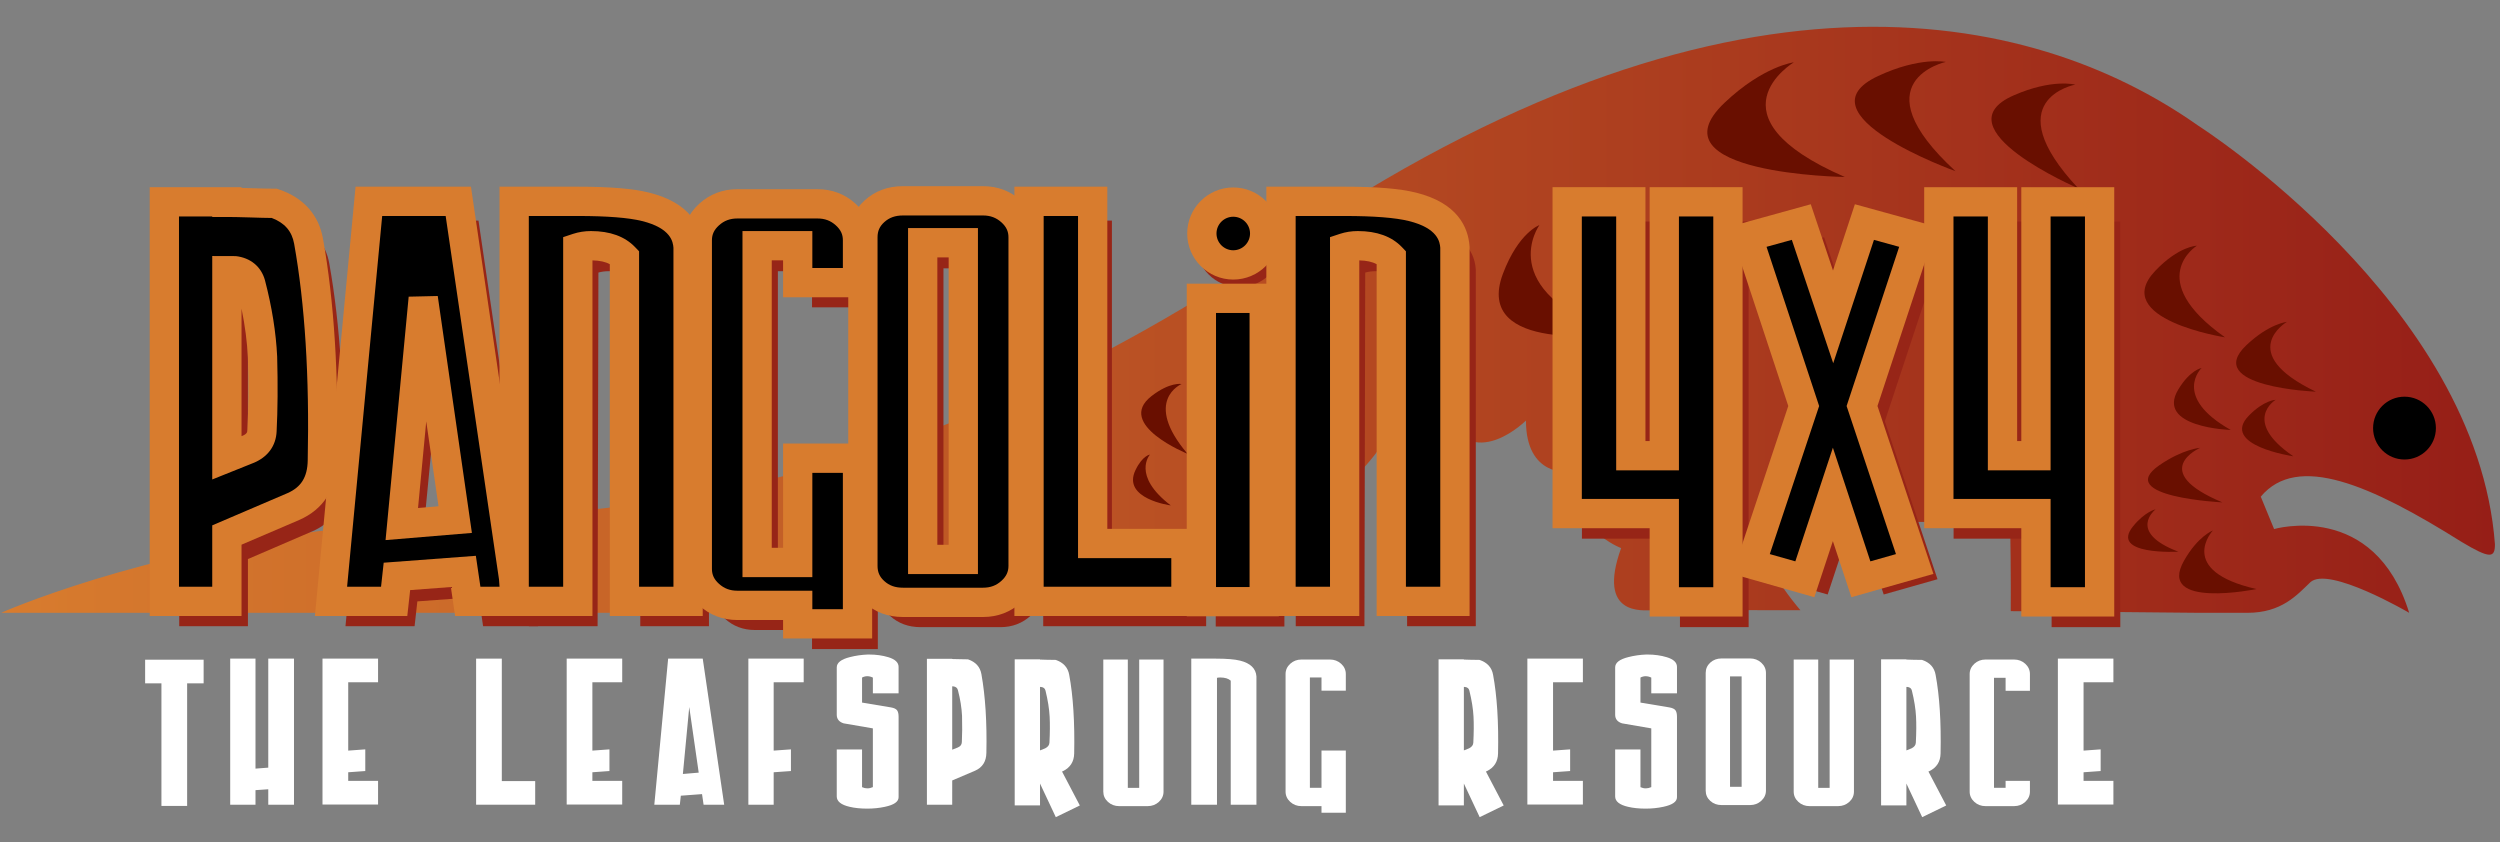 <?xml version="1.0" encoding="utf-8"?>
<!-- Generator: Adobe Illustrator 16.0.0, SVG Export Plug-In . SVG Version: 6.00 Build 0)  -->
<!DOCTYPE svg PUBLIC "-//W3C//DTD SVG 1.1//EN" "http://www.w3.org/Graphics/SVG/1.1/DTD/svg11.dtd">
<svg version="1.1" id="ART" xmlns="http://www.w3.org/2000/svg" xmlns:xlink="http://www.w3.org/1999/xlink" x="0px" y="0px"
	 width="282px" height="95px" viewBox="0 0 282 95" enable-background="new 0 0 282 95" xml:space="preserve">
<rect x="0" y="0" width="282" height="95" fill="#808080" stroke="none"/>
<g>
	<linearGradient id="SVGID_1_" gradientUnits="userSpaceOnUse" x1="0.124" y1="36.127" x2="281.429" y2="36.127">
		<stop  offset="0" style="stop-color:#D87C2E"/>
		<stop  offset="1" style="stop-color:#961E17"/>
	</linearGradient>
	<path fill="url(#SVGID_1_)" d="M160.103,51.517l-3.008-3.218c0,0-2.146,3.863-4.938,6.011c-2.792,2.146-4.295-1.934-4.295-1.934
		s-2.794,5.153-4.725,6.656c-1.934,1.504-4.51-1.719-4.51-1.719s-3.436,2.363-6.011,7.73c0,0-3.651-0.86-4.081-3.648
		c0,0-3.865,3.003-4.724,6.228c0,0-3.756-1.29-5.045-3.867c0,0-4.509,2.04-5.584,5.478c0,0-1.716-1.073-3.221-4.512
		c0,0-2.898,0.645-5.474,4.404c0,0-3.116-0.751-3.865-3.438c0,0-2.791,0.43-5.477,3.438c0,0-1.609-1.29-2.361-2.9
		c0,0-2.686,0.107-4.832,2.9c-3.973,0-87.826,0-87.826,0s15.461-6.871,37.793-9.449s57.118,1.719,106.939-32.212
		c49.816-33.926,84.175-26.625,103.07-13.312c0,0,31.495,20.041,33.501,47.243c0,1.555-0.537,1.662-3.759-0.267
		c-10.317-6.479-18.546-10.037-22.655-5.105l1.503,3.653c0,0,11.31-3.295,15.239,9.449c0,0-9.142-5.357-11.16-3.438
		c-1.504,1.433-3.225,3.438-7.09,3.438s-5.438,0-5.438,0s-18.999-0.188-21.255-0.188c0,0,0.035-4.186-0.07-10.09l-27.631,0.072
		c0,0,0.144,3.29,0.716,5.009c0.607,1.821,3.257,4.901,3.257,4.901c-1.067-0.004-11.766-0.009-16.786,0.008
		c-0.911-0.017-6.227,0.718-3.437-7.014c0,0-5.796-2.148-5.796-8.59c0,0-4.94,0.645-4.94-5.797c0,0-5.581,5.583-8.802,0"/>
	<path fill="#690F00" d="M251.63,48.5c0,0-8.535-0.26-5.911-4.579c1.337-2.208,2.623-2.414,2.623-2.414S244.954,44.721,251.63,48.5z
		"/>
	<path fill="#690F00" d="M250.986,38.052c0,0-13.072-2.042-7.869-7.507c2.656-2.793,4.691-2.83,4.691-2.83
		S241.726,31.507,250.986,38.052z"/>
	<path fill="#690F00" d="M208.096,19.963c0,0-22.097-0.318-13.545-8.394c4.366-4.123,7.794-4.539,7.794-4.539
		S192.243,13.078,208.096,19.963z"/>
	<path fill="#690F00" d="M231.513,51.41c0,0-9.925,2.666-8.666-3.408c0.646-3.102,2.038-3.805,2.038-3.805
		S222.295,49.225,231.513,51.41z"/>
	<path fill="#690F00" d="M185.428,44.346c0,0-8.293,3.433-8.907-2.404c-0.316-2.985,0.753-3.773,0.753-3.773
		S176.371,43.145,185.428,44.346z"/>
	<path fill="#690F00" d="M182.306,37.658c0,0-16.216,2.315-12.771-6.791c1.758-4.651,4.11-5.475,4.11-5.475
		S168.373,32.649,182.306,37.658z"/>
	<path fill="#690F00" d="M250.69,56.669c0,0-12.327-0.595-7.11-4.194c2.666-1.836,4.6-1.961,4.6-1.961S242.209,53.133,250.69,56.669
		z"/>
	<path fill="#690F00" d="M261.234,44.184c0,0-12.847-0.519-7.83-5.26c2.563-2.422,4.557-2.618,4.557-2.618
		S252.057,39.798,261.234,44.184z"/>
	<path fill="#690F00" d="M258.692,51.471c0,0-8.337-1.221-5.001-4.609c1.703-1.733,3.002-1.764,3.002-1.764
		S252.801,47.457,258.692,51.471z"/>
	<path fill="#690F00" d="M254.534,66.446c0,0-11.288,2.313-8.187-3.181c1.584-2.806,3.263-3.423,3.263-3.423
		S245.408,64.374,254.534,66.446z"/>
	<path fill="#690F00" d="M245.723,62.232c0,0-7.784,0.435-5.117-2.86c1.365-1.68,2.552-1.925,2.552-1.925
		S239.858,60.004,245.723,62.232z"/>
	<path fill="#690F00" d="M220.578,19.309c0,0-17.94-6.438-8.72-10.739c4.713-2.198,7.621-1.585,7.621-1.585
		S209.561,9.175,220.578,19.309z"/>
	<path fill="#690F00" d="M164.006,41.941c0,0-7.846-4.163-3.809-8.397c2.061-2.162,3.332-1.844,3.332-1.844
		S159.189,34.211,164.006,41.941z"/>
	<path fill="#690F00" d="M148.28,49.919c0,0-8.905-1.562-5.402-5.485c1.79-2.005,3.174-2.019,3.174-2.019
		S141.938,45.125,148.28,49.919z"/>
	<path fill="#690F00" d="M133.952,51.189c0,0-8.169-3.304-4.076-6.5c2.093-1.634,3.411-1.374,3.411-1.374
		S128.849,45.182,133.952,51.189z"/>
	<path fill="#690F00" d="M132.067,57.014c0,0-5.555-0.735-3.984-3.989c0.803-1.661,1.631-1.745,1.631-1.745
		S127.613,53.616,132.067,57.014z"/>
	<circle id="EYE_2_" cx="271.227" cy="48.289" r="3.543"/>
	<path fill="#690F00" d="M234.427,21.243c0,0-15.777-6.786-7.266-10.493c4.346-1.898,6.927-1.203,6.927-1.203
		S225.064,11.229,234.427,21.243z"/>
	<path fill="#972517" d="M166.468,70.636h-7.746V31.695c-0.779-0.733-1.968-1.105-3.534-1.105c-0.423,0-0.821,0.049-1.19,0.156
		l-0.09,39.89h-7.748V24.882h7.417c3.492,0,6.113,0.21,7.791,0.626c3.208,0.779,4.924,2.422,5.101,4.884V70.636z"/>
	<path fill="#972517" d="M197.247,70.743H189.5V60.76h-11.059V24.99h7.747v28.558h3.312V24.99h7.747V70.743z"/>
	<path fill="#972517" d="M239.17,70.743h-7.747V60.76h-11.057V24.99h7.746v28.558h3.311V24.99h7.747V70.743z"/>
	<path fill="#972517" d="M144.879,70.67h-7.745V35.796h7.745V70.67z"/>
	<path fill="#972517" d="M139.771,32.389c-2.682,0-4.864-2.185-4.864-4.866s2.182-4.861,4.864-4.861
		c2.684,0,4.866,2.179,4.866,4.861S142.455,32.389,139.771,32.389z"/>
	<path fill="#972517" d="M27.965,70.636h-7.749V24.99h7.749v0.063c0.545,0.004,1.307,0.026,2.35,0.062
		c1.17,0.04,2.066,0.058,2.657,0.058l0.105,0.018c2.305,0.784,3.672,2.301,4.066,4.521c1.24,6.913,1.764,15.256,1.558,24.795
		c-0.044,2.645-1.217,4.472-3.484,5.431l-7.251,3.124V70.636z M27.965,33.347v20.251l1.848-0.708
		c0.947-0.361,1.426-0.972,1.464-1.865c0.092-2.355,0.099-5.109,0.016-8.188c-0.121-2.587-0.559-5.345-1.298-8.196
		c-0.21-0.766-0.732-1.19-1.591-1.298L27.965,33.347z"/>
	<path fill="#972517" d="M60.696,70.636h-6.204l-0.486-3.308l-6.928,0.508l-0.313,2.8H38.97l0.033-0.359l4.299-45.394h10.672
		L60.696,70.636z M49.807,38.813l-2.162,22.431l5.293-0.466L49.807,38.813z"/>
	<path fill="#972517" d="M79.971,70.636h-7.748V31.695c-0.779-0.733-1.968-1.105-3.532-1.105c-0.423,0-0.823,0.049-1.19,0.156
		l-0.092,39.89h-7.747V24.882h7.416c3.493,0,6.114,0.21,7.793,0.626c3.205,0.779,4.921,2.422,5.099,4.884L79.971,70.636z"/>
	<path fill="#972517" d="M99.019,73.213h-7.424v-2.148h-6.446c-1.314,0-2.458-0.435-3.398-1.293c-0.949-0.863-1.43-1.911-1.43-3.116
		V29.614c0-1.206,0.483-2.252,1.435-3.121c0.946-0.854,2.09-1.289,3.404-1.289h9.02c1.311,0,2.458,0.43,3.402,1.285
		c0.953,0.864,1.437,1.907,1.437,3.107v5.071h-7.424V30.59h-3.85v35.091h3.85V53.872h7.424V73.213z"/>
	<path fill="#972517" d="M112.857,70.743h-9.018c-1.357,0-2.514-0.426-3.436-1.263c-0.933-0.842-1.406-1.902-1.406-3.151V29.251
		c0-1.29,0.473-2.368,1.406-3.214c0.924-0.837,2.079-1.262,3.436-1.262h9.018c1.314,0,2.458,0.434,3.402,1.293
		c0.954,0.865,1.437,1.938,1.437,3.183v37.078c0,1.203-0.483,2.256-1.437,3.124C115.316,70.309,114.173,70.743,112.857,70.743z
		 M106.422,65.25h3.849V30.267h-3.849V65.25z"/>
	<path fill="#972517" d="M136.053,70.636h-18.378V24.882h7.749v38.545h10.629V70.636z"/>
	<g id="TINY_WINCY_X_BCKG">
		<g>
			<g>
				<path fill="#972517" d="M199.731,28.432l6.033-1.67l3.588,10.698l3.53-10.694l6.032,1.666l-6.301,19.083l5.938,17.821
					l-6.069,1.723l-3.161-9.57l-3.16,9.57l-6.067-1.723l5.938-17.821L199.731,28.432z"/>
			</g>
		</g>
	</g>
	<g>
		<path d="M197.156,26.713l6.032-1.669l3.588,10.698l3.531-10.694l6.032,1.665L210.036,45.8l5.941,17.816l-6.07,1.724l-3.16-9.57
			l-3.161,9.57l-6.067-1.724l5.938-17.82L197.156,26.713z"/>
		<path fill="#D87C2E" d="M204.657,67.364l-9.252-2.629l6.312-18.939l-6.675-20.21l9.213-2.547l2.507,7.476l2.469-7.476l9.219,2.542
			l-6.672,20.216l6.312,18.939l-9.255,2.629l-2.088-6.327L204.657,67.364z M206.749,50.501l4.229,12.819l2.886-0.818L208.297,45.8
			l5.931-17.958l-2.846-0.784l-4.595,13.917l-4.669-13.921l-2.852,0.788l5.932,17.958l-5.566,16.702l2.882,0.818L206.749,50.501z"/>
	</g>
	<path d="M144.496,22.712h7.178c3.449,0,5.993,0.206,7.637,0.617c3.037,0.752,4.641,2.27,4.803,4.557v39.946h-7.178V29.014
		c-0.826-0.865-2.083-1.293-3.775-1.293c-0.538,0-1.031,0.071-1.486,0.223v39.888h-7.178V22.712z"/>
	<path fill="#D87C2E" d="M165.767,69.484h-10.481V29.802c-0.48-0.269-1.137-0.413-1.96-0.431v40.113h-10.481V21.059h8.83
		c3.617,0,6.246,0.22,8.04,0.667c4.722,1.169,5.896,3.931,6.047,6.043l0.006,0.116V69.484z M158.587,66.182h3.875V27.949
		c-0.049-0.649-0.258-2.203-3.547-3.017c-1.512-0.376-3.944-0.569-7.241-0.569h-5.525v41.819h3.876V26.75l1.133-0.376
		c0.619-0.202,1.293-0.31,2.003-0.31c2.15,0,3.822,0.609,4.969,1.804l0.458,0.479V66.182z"/>
	<path d="M187.731,22.765h7.179v45.125h-7.179v-9.959h-10.954V22.765h7.179v28.639h3.775V22.765z"/>
	<path fill="#D87C2E" d="M196.563,69.544H186.08v-9.961h-10.954v-38.47h10.481v28.639h0.473V21.113h10.483V69.544z M189.383,66.239
		h3.876V24.417h-3.876v28.639h-7.077V24.417h-3.877v31.862h10.954V66.239z"/>
	<path d="M229.654,22.765h7.18v45.125h-7.18v-9.959h-10.953V22.765h7.18v28.639h3.773V22.765z"/>
	<path fill="#D87C2E" d="M238.486,69.544h-10.483v-9.961H217.05v-38.47h10.483v28.639h0.47V21.113h10.483V69.544z M231.307,66.239
		h3.877V24.417h-3.877v28.639h-7.078V24.417h-3.876v31.862h10.954V66.239z"/>
	<g>
		<path d="M135.514,67.864V33.651h7.085v34.213H135.514z"/>
		<path fill="#D87C2E" d="M144.252,69.516h-10.387V32h10.387V69.516z M137.166,66.218h3.785V35.303h-3.785V66.218z"/>
	</g>
	<path id="EYE_3_" d="M142.656,26.336c0,1.957-1.586,3.546-3.545,3.546c-1.957,0-3.543-1.589-3.543-3.546
		c0-1.956,1.586-3.54,3.543-3.54C141.07,22.796,142.656,24.381,142.656,26.336z"/>
	<path fill="#D87C2E" d="M139.111,31.534c-2.862,0-5.194-2.332-5.194-5.197c0-2.864,2.332-5.192,5.194-5.192
		c2.865,0,5.197,2.328,5.197,5.192C144.308,29.202,141.976,31.534,139.111,31.534z M139.111,24.448
		c-1.041,0-1.891,0.846-1.891,1.889s0.85,1.894,1.891,1.894c1.043,0,1.893-0.851,1.893-1.894S140.154,24.448,139.111,24.448z"/>
	<path d="M18.538,22.765h0.309h-0.062c0.613,0,1.513,0,2.699,0c1.184,0,2.085,0,2.699,0h1.41v0.058c0.58,0,1.473,0.018,2.677,0.059
		c1.202,0.036,2.095,0.054,2.677,0.054c2.198,0.751,3.485,2.175,3.858,4.275c1.244,6.943,1.762,15.192,1.556,24.758
		c-0.04,2.513-1.134,4.24-3.279,5.174l-7.489,3.207v7.483h-7.055V22.765z M25.592,30.531v21.11l2.339-0.94
		c1.038-0.406,1.58-1.119,1.622-2.135c0.124-2.395,0.144-5.146,0.061-8.259c-0.125-2.618-0.563-5.376-1.318-8.259
		c-0.253-0.899-0.882-1.405-1.887-1.517H25.592z"/>
	<path fill="#D87C2E" d="M27.245,69.484H16.886V21.113h10.358v0.085c0.327,0.008,0.684,0.018,1.074,0.031
		c1.182,0.035,2.057,0.054,2.628,0.054h0.273l0.26,0.09c2.762,0.939,4.474,2.86,4.953,5.55c1.256,7.01,1.789,15.448,1.581,25.081
		c-0.052,3.152-1.529,5.457-4.271,6.653l-6.497,2.783V69.484z M20.189,66.182h3.751v-6.921l8.489-3.635
		c1.542-0.677,2.249-1.813,2.281-3.685C34.912,42.519,34.397,34.3,33.18,27.5c-0.255-1.419-1.059-2.35-2.527-2.914
		c-0.584-0.005-1.396-0.022-2.435-0.059c-1.182-0.036-2.057-0.053-2.626-0.053h-1.651v-0.059h-3.751V66.182z M23.941,54.084V28.88
		l2.652,0.009c1.663,0.188,2.862,1.177,3.292,2.712c0.788,3.012,1.249,5.904,1.379,8.625c0.085,3.178,0.062,5.999-0.061,8.426
		c-0.069,1.655-1.016,2.936-2.666,3.589L23.941,54.084z M27.245,34.811v14.387l0.071-0.027c0.568-0.224,0.578-0.444,0.586-0.671
		c0.123-2.355,0.143-5.095,0.063-8.147C27.88,38.597,27.639,36.735,27.245,34.811z"/>
	<path d="M41.609,22.712h10.087l6.623,45.12h-5.555l-0.497-3.375l-7.495,0.56l-0.309,2.815h-7.125L41.609,22.712z M51.348,58.612
		L47.742,33.62l-2.42,25.493L51.348,58.612z"/>
	<path fill="#D87C2E" d="M60.231,69.484h-8.895l-0.479-3.267l-4.592,0.345l-0.322,2.922H35.523l4.584-48.425h13.017L60.231,69.484z
		 M54.19,66.182h2.218l-6.137-41.819h-7.16l-3.958,41.819h3.83l0.298-2.709l10.396-0.778L54.19,66.182z M43.491,60.922l2.608-27.458
		l3.278-0.076l3.854,26.724L43.491,60.922z M48.08,47.532l-0.927,9.772l2.31-0.196L48.08,47.532z"/>
	<path d="M57.997,22.712h7.18c3.447,0,5.995,0.206,7.637,0.617c3.038,0.752,4.637,2.27,4.803,4.557v39.946h-7.18V29.014
		c-0.826-0.865-2.083-1.293-3.776-1.293c-0.535,0-1.032,0.071-1.484,0.223v39.888h-7.18V22.712z"/>
	<path fill="#D87C2E" d="M79.268,69.484H68.785V29.802c-0.479-0.269-1.133-0.413-1.956-0.431v40.113H56.345V21.059h8.832
		c3.617,0,6.245,0.22,8.038,0.667c4.725,1.169,5.897,3.931,6.049,6.043l0.004,0.116V69.484z M72.089,66.182h3.876V27.949
		c-0.049-0.649-0.26-2.203-3.547-3.017c-1.51-0.376-3.946-0.569-7.241-0.569h-5.528v41.819h3.876V26.75l1.132-0.376
		c0.62-0.202,1.296-0.31,2.003-0.31c2.153,0,3.823,0.609,4.969,1.804l0.459,0.479V66.182z"/>
	<path d="M83.174,22.993h9.035c1.238,0,2.299,0.402,3.188,1.208c0.886,0.806,1.329,1.773,1.329,2.896v4.785H89.98v-4.162h-4.579
		v35.726h4.579V51.688h6.746v18.679H89.98v-2.08h-6.806c-1.237,0-2.301-0.403-3.187-1.214c-0.889-0.807-1.332-1.769-1.332-2.897
		V27.098c0-1.124,0.443-2.091,1.332-2.896C80.874,23.396,81.937,22.993,83.174,22.993z"/>
	<path fill="#D87C2E" d="M98.378,72.02H88.331v-2.083h-5.157c-1.656,0-3.102-0.556-4.3-1.643c-1.222-1.11-1.871-2.534-1.871-4.119
		V27.098c0-1.581,0.649-3.008,1.873-4.119c1.196-1.087,2.642-1.638,4.298-1.638h9.035c1.654,0,3.101,0.551,4.297,1.638
		c1.225,1.115,1.872,2.538,1.872,4.119v6.432H88.331v-4.163h-1.278v32.427h1.278v-11.76h10.047V72.02z M91.632,68.715h3.444V53.339
		h-3.444v11.758h-7.88V26.063h7.88v4.167h3.444v-3.133c0-0.663-0.244-1.177-0.792-1.675c-0.584-0.533-1.245-0.778-2.075-0.778
		h-9.035c-0.831,0-1.491,0.246-2.077,0.778c-0.546,0.498-0.791,1.012-0.791,1.675v37.077c0,0.663,0.244,1.182,0.791,1.676
		c0.586,0.531,1.244,0.782,2.077,0.782h8.458V68.715z"/>
	<path d="M101.852,22.653h9.036c1.238,0,2.3,0.403,3.189,1.208c0.886,0.811,1.33,1.773,1.33,2.901V63.84
		c0,1.123-0.443,2.091-1.33,2.896c-0.889,0.806-1.951,1.207-3.189,1.207h-9.036c-1.278,0-2.353-0.394-3.219-1.181
		c-0.867-0.788-1.298-1.759-1.298-2.923V26.762c0-1.164,0.432-2.14,1.298-2.927C99.5,23.047,100.574,22.653,101.852,22.653z
		 M104.081,27.379v35.726h4.579V27.379H104.081z"/>
	<path fill="#D87C2E" d="M110.888,69.597h-9.036c-1.697,0-3.154-0.541-4.329-1.61c-1.205-1.094-1.84-2.53-1.84-4.146V26.762
		c0-1.621,0.636-3.053,1.84-4.149c1.175-1.07,2.632-1.612,4.329-1.612h9.036c1.656,0,3.102,0.551,4.299,1.638
		c1.225,1.115,1.871,2.543,1.871,4.123V63.84c0,1.58-0.646,3.004-1.871,4.118C113.989,69.046,112.543,69.597,110.888,69.597z
		 M101.852,24.305c-0.873,0-1.542,0.241-2.106,0.752c-0.526,0.479-0.759,1.002-0.759,1.705V63.84c0,0.698,0.233,1.227,0.759,1.701
		c0.564,0.516,1.233,0.752,2.106,0.752h9.036c0.833,0,1.493-0.246,2.077-0.778c0.54-0.488,0.79-1.021,0.79-1.675V26.762
		c0-0.663-0.244-1.182-0.79-1.679c-0.586-0.528-1.247-0.778-2.077-0.778H101.852z M110.312,64.758h-7.883v-39.03h7.883V64.758z
		 M105.733,61.454h1.276V29.032h-1.276V61.454z"/>
	<path d="M116.075,22.712h7.179v38.595h10.521v6.525h-17.7V22.712z"/>
	<path fill="#D87C2E" d="M135.427,69.484h-21.003V21.059h10.481v38.596h10.522V69.484z M117.725,66.182h14.398v-3.224h-10.521
		V24.363h-3.877V66.182z"/>
	<path fill="#FFFFFF" d="M21.109,90.908H18.21V77.081h-1.839v-2.667h6.598v2.667h-1.86V90.908z"/>
	<g>
		<path fill="#FFFFFF" d="M33.162,90.771h-2.901v-1.742l-1.441,0.1v1.643h-2.854V74.293h2.854V86.7l1.441-0.11V74.293h2.901V90.771z
			"/>
	</g>
	<g>
		<path fill="#FFFFFF" d="M42.646,90.752h-6.268V74.293h6.268v2.668h-3.367v7.708l1.925-0.14v2.444l-1.925,0.139v0.972h3.367V90.752
			z"/>
	</g>
	<g>
		<path fill="#FFFFFF" d="M60.369,90.771h-6.663V74.293h2.898v13.814h3.765V90.771z"/>
	</g>
	<g>
		<path fill="#FFFFFF" d="M70.186,90.752h-6.264V74.293h6.264v2.668H66.82v7.708l1.926-0.14v2.444l-1.926,0.139v0.972h3.365V90.752z
			"/>
	</g>
	<g>
		<path fill="#FFFFFF" d="M81.688,90.771h-2.324l-0.174-1.195l-2.393,0.179l-0.112,1.017h-2.878l1.56-16.478h3.9l0.023,0.143
			L81.688,90.771z M77.747,79.752l-0.718,7.553l1.786-0.152L77.747,79.752z"/>
	</g>
	<g>
		<path fill="#FFFFFF" d="M87.27,90.771h-2.855V74.293h6.242v2.668H87.27v7.708l1.947-0.14v2.444l-1.947,0.139V90.771z"/>
	</g>
	<g>
		<path fill="#FFFFFF" d="M97.828,91.213c-0.748,0-1.417-0.067-1.988-0.205c-0.965-0.221-1.455-0.614-1.455-1.169v-5.296h2.854
			v4.249c0.403,0.182,0.797,0.182,1.22-0.005v-6.626l-3.297-0.568c-0.515-0.161-0.776-0.491-0.776-0.966v-5.342
			c0-0.532,0.49-0.917,1.498-1.167c0.624-0.161,1.3-0.259,2.005-0.287h0.154c0.766,0,1.493,0.098,2.158,0.3
			c0.768,0.229,1.159,0.602,1.159,1.092v2.986h-2.9v-1.777c-0.439-0.215-0.851-0.201-1.22-0.004v2.823l3.25,0.542
			c0.361,0.062,0.592,0.172,0.708,0.34c0.11,0.157,0.164,0.395,0.164,0.728v9.06c0,0.511-0.508,0.867-1.549,1.088
			C99.182,91.146,98.515,91.213,97.828,91.213z"/>
	</g>
	<g>
		<path fill="#FFFFFF" d="M107.41,90.771h-2.854V74.314h2.854v0.023c0.199,0,0.465,0.008,0.796,0.018
			c0.43,0.013,0.748,0.018,0.953,0.018l0.054,0.009c0.844,0.291,1.346,0.85,1.49,1.661c0.444,2.479,0.634,5.47,0.56,8.889
			c-0.016,0.964-0.445,1.64-1.274,2.003l-2.58,1.1V90.771z M107.41,77.42v7.146l0.608-0.24c0.316-0.126,0.466-0.323,0.479-0.618
			c0.042-0.848,0.052-1.836,0.022-2.946c-0.044-0.917-0.201-1.902-0.467-2.918c-0.072-0.256-0.242-0.39-0.533-0.423H107.41z"/>
	</g>
	<g>
		<path fill="#FFFFFF" d="M119.095,92.175l-1.781-3.791v2.467h-2.856V74.373h2.856V74.4c0.568,0.021,1.148,0.035,1.727,0.035
			l0.052,0.009c0.859,0.288,1.37,0.851,1.515,1.679c0.444,2.386,0.632,5.372,0.56,8.868c-0.016,0.922-0.443,1.593-1.266,1.996
			l-0.105,0.04l2.007,3.831L119.095,92.175z M117.313,77.483v7.163l0.584-0.233c0.307-0.155,0.468-0.368,0.481-0.64
			c0.058-1.139,0.064-2.127,0.022-2.941c-0.045-0.858-0.202-1.844-0.468-2.932c-0.061-0.251-0.228-0.385-0.532-0.417H117.313z"/>
	</g>
	<g>
		<path fill="#FFFFFF" d="M129.465,90.931h-3.232c-0.483,0-0.904-0.16-1.253-0.474c-0.351-0.322-0.528-0.713-0.528-1.159V74.396
			h2.766v14.472h1.284V74.396h2.744v14.902c0,0.446-0.176,0.837-0.53,1.159C130.369,90.771,129.947,90.931,129.465,90.931z"/>
	</g>
	<g>
		<path fill="#FFFFFF" d="M141.725,90.771h-2.898V76.78c-0.264-0.24-0.663-0.36-1.186-0.36c-0.13,0-0.253,0.012-0.365,0.039v14.312
			h-2.9V74.293h2.735c1.24,0,2.173,0.075,2.773,0.227c1.157,0.287,1.78,0.888,1.842,1.779V90.771z"/>
	</g>
	<g>
		<path fill="#FFFFFF" d="M151.808,91.675h-2.743v-0.744h-2.271c-0.484,0-0.904-0.16-1.252-0.474
			c-0.354-0.322-0.53-0.713-0.53-1.159V76.029c0-0.448,0.177-0.837,0.53-1.159c0.348-0.314,0.768-0.475,1.252-0.475h3.231
			c0.482,0,0.903,0.16,1.253,0.475c0.353,0.322,0.53,0.711,0.53,1.159v1.876h-2.743V76.42h-1.31v12.447h1.31v-4.208h2.743V91.675z"
			/>
	</g>
	<g>
		<path fill="#FFFFFF" d="M166.907,92.175l-1.782-3.791v2.467h-2.855V74.373h2.855V74.4c0.569,0.021,1.148,0.035,1.729,0.035
			l0.051,0.009c0.862,0.288,1.37,0.851,1.516,1.679c0.443,2.386,0.634,5.372,0.559,8.868c-0.018,0.922-0.442,1.593-1.266,1.996
			l-0.104,0.04l2.007,3.831L166.907,92.175z M165.125,77.483v7.163l0.584-0.233c0.308-0.155,0.469-0.368,0.481-0.64
			c0.058-1.139,0.065-2.127,0.022-2.941c-0.045-0.858-0.201-1.844-0.468-2.932c-0.061-0.251-0.228-0.385-0.533-0.417H165.125z"/>
	</g>
	<g>
		<path fill="#FFFFFF" d="M178.55,90.752h-6.264V74.293h6.264v2.668h-3.366v7.708l1.927-0.14v2.444l-1.927,0.139v0.972h3.366V90.752
			z"/>
	</g>
	<g>
		<path fill="#FFFFFF" d="M185.632,91.213c-0.747,0-1.417-0.067-1.987-0.205c-0.966-0.221-1.455-0.614-1.455-1.169v-5.296h2.854
			v4.249c0.4,0.182,0.797,0.182,1.221-0.005v-6.626l-3.296-0.568c-0.517-0.161-0.778-0.491-0.778-0.966v-5.342
			c0-0.532,0.489-0.917,1.497-1.167c0.625-0.161,1.301-0.259,2.005-0.287h0.154c0.766,0,1.493,0.098,2.158,0.3
			c0.771,0.229,1.159,0.602,1.159,1.092v2.986h-2.899v-1.777c-0.44-0.21-0.849-0.201-1.221-0.004v2.823l3.25,0.542
			c0.359,0.062,0.591,0.172,0.708,0.34c0.108,0.157,0.162,0.395,0.162,0.728v9.06c0,0.511-0.508,0.867-1.549,1.088
			C186.985,91.146,186.318,91.213,185.632,91.213z"/>
	</g>
	<g>
		<path fill="#FFFFFF" d="M197.418,90.811h-3.234c-0.497,0-0.922-0.157-1.263-0.467c-0.345-0.312-0.519-0.706-0.519-1.167V75.909
			c0-0.462,0.174-0.855,0.519-1.169c0.343-0.31,0.769-0.466,1.263-0.466h3.234c0.483,0,0.904,0.161,1.25,0.475
			c0.352,0.321,0.531,0.712,0.531,1.16v13.268c0,0.447-0.18,0.836-0.531,1.158C198.322,90.648,197.901,90.811,197.418,90.811z
			 M195.147,88.751h1.309V76.294h-1.309V88.751z"/>
	</g>
	<g>
		<path fill="#FFFFFF" d="M207.341,90.931h-3.23c-0.484,0-0.905-0.16-1.251-0.474c-0.354-0.322-0.531-0.713-0.531-1.159V74.396
			h2.767v14.472h1.287V74.396h2.742v14.902c0,0.446-0.178,0.837-0.528,1.159C208.245,90.771,207.825,90.931,207.341,90.931z"/>
	</g>
	<g>
		<path fill="#FFFFFF" d="M216.823,92.175l-1.782-3.791v2.467h-2.854V74.373h2.854V74.4c0.568,0.021,1.15,0.035,1.728,0.035
			l0.055,0.009c0.859,0.288,1.37,0.851,1.513,1.679c0.445,2.386,0.634,5.372,0.559,8.868c-0.015,0.922-0.439,1.593-1.264,1.996
			l-0.107,0.04l2.009,3.831L216.823,92.175z M215.041,77.483v7.163l0.584-0.233c0.307-0.155,0.471-0.368,0.481-0.64
			c0.059-1.139,0.067-2.127,0.022-2.941c-0.045-0.858-0.201-1.844-0.468-2.932c-0.058-0.251-0.228-0.385-0.533-0.417H215.041z"/>
	</g>
	<g>
		<path fill="#FFFFFF" d="M227.194,90.931h-3.234c-0.481,0-0.904-0.16-1.25-0.474c-0.352-0.322-0.532-0.713-0.532-1.159V76.029
			c0-0.448,0.181-0.837,0.532-1.159c0.349-0.314,0.769-0.475,1.25-0.475h3.234c0.483,0,0.904,0.16,1.252,0.475
			c0.351,0.322,0.53,0.711,0.53,1.159v1.897h-2.744v-1.468h-1.308v12.408h1.308v-0.783h2.744v1.214c0,0.446-0.18,0.837-0.53,1.159
			C228.099,90.771,227.678,90.931,227.194,90.931z"/>
	</g>
	<g>
		<path fill="#FFFFFF" d="M238.392,90.752h-6.264V74.293h6.264v2.668h-3.366v7.708l1.928-0.14v2.444l-1.928,0.139v0.972h3.366
			V90.752z"/>
	</g>
</g>
</svg>

